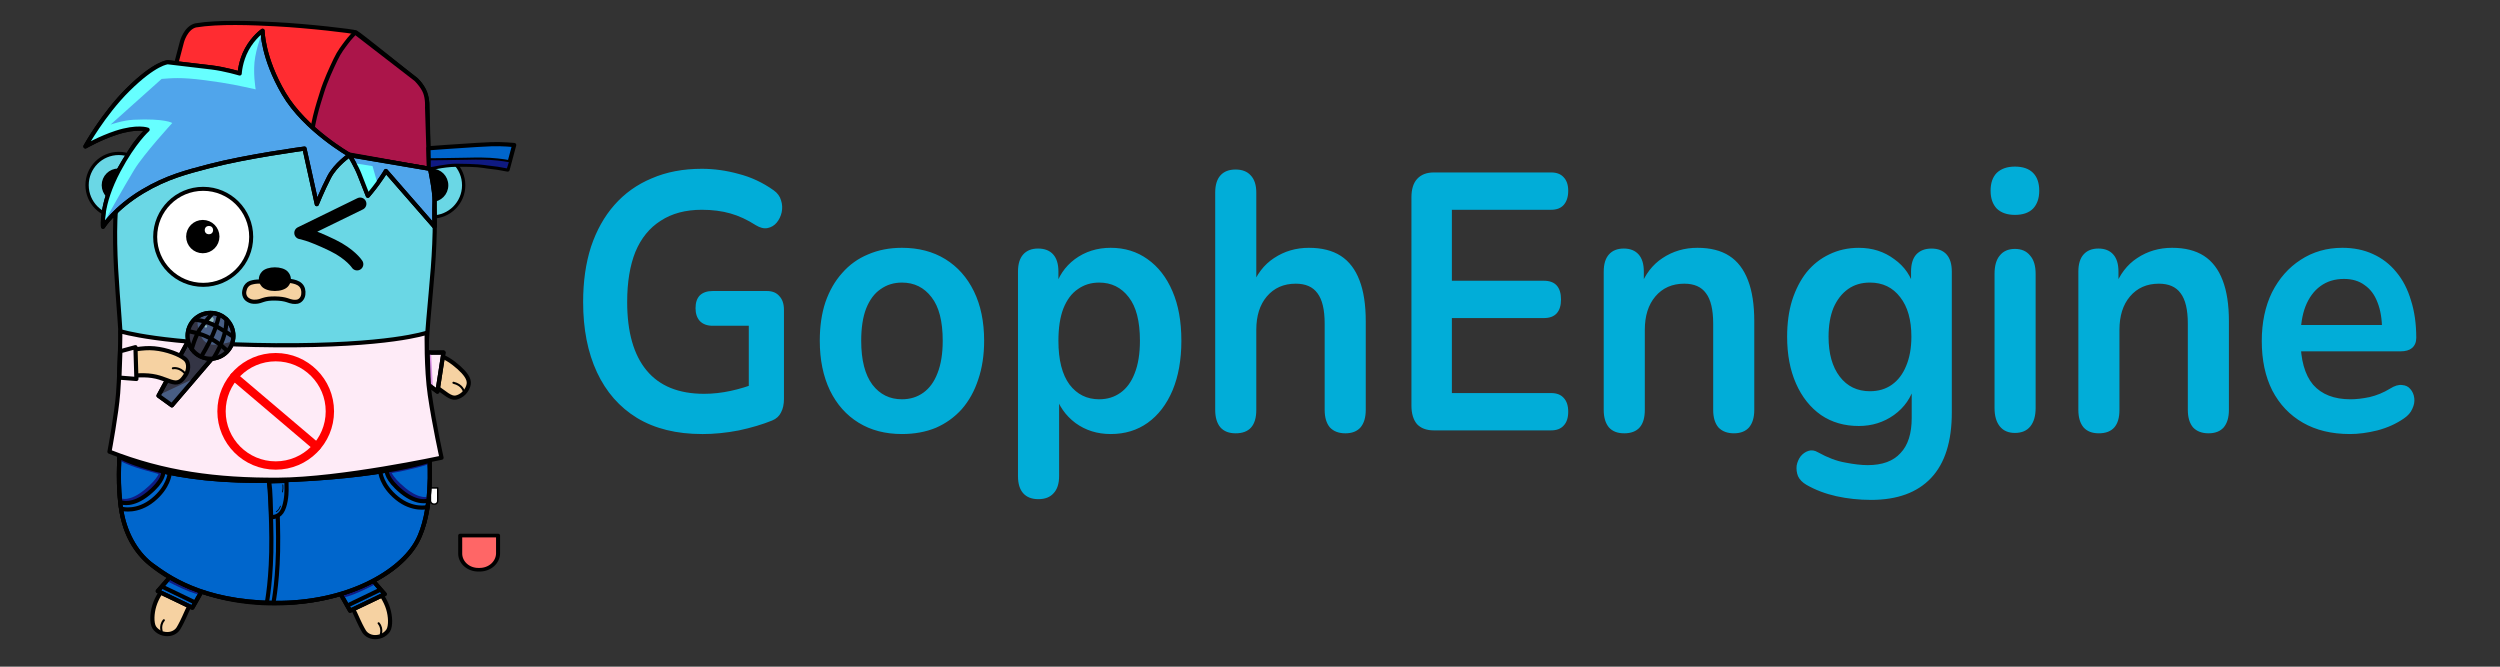 <?xml version="1.0" encoding="UTF-8" standalone="no"?>
<!-- Created with Inkscape (http://www.inkscape.org/) -->

<svg
   width="300mm"
   height="80mm"
   viewBox="0 0 1133.858 302.362"
   version="1.1"
   id="svg1"
   xml:space="preserve"
   xmlns="http://www.w3.org/2000/svg"
   xmlns:svg="http://www.w3.org/2000/svg"
   xmlns:rdf="http://www.w3.org/1999/02/22-rdf-syntax-ns#"
   xmlns:cc="http://creativecommons.org/ns#"
   xmlns:dc="http://purl.org/dc/elements/1.1/"><rect x="0" y="0" width="1133.858" height="302.362" fill="#333333" stroke="none"/><title
     id="title1">GophEngine logo</title><defs
     id="defs1" /><g
     id="layer1"
     transform="translate(-37.795,-264.567)"><g
       id="g1"
       transform="matrix(3.78,0,0,3.78,61.244,273.524)"><g
         id="layer4"
         style="display:inline"><g
           id="layer3"
           transform="matrix(0.794,0,0,0.777,8.303,-1.177)"><ellipse
             style="opacity:1;fill:#6ad7e5;fill-opacity:1;stroke:#000000;stroke-width:0.5;stroke-dasharray:none"
             id="path2"
             cx="47.016"
             cy="27.073"
             rx="4.784"
             ry="4.899" /><ellipse
             style="opacity:1;fill:#000000;fill-opacity:1;stroke:#000000;stroke-width:0.682;stroke-dasharray:none"
             id="path3"
             cx="46.959"
             cy="27.075"
             rx="2.176"
             ry="2.234" /></g><g
           id="layer3-4"
           transform="matrix(0.794,0,0,0.777,-29.288,-1.189)"><ellipse
             style="opacity:1;fill:#6ad7e5;fill-opacity:1;stroke:#000000;stroke-width:0.5;stroke-dasharray:none"
             id="path2-5"
             cx="47.016"
             cy="27.073"
             rx="4.784"
             ry="4.899" /><ellipse
             style="opacity:1;fill:#000000;fill-opacity:1;stroke:#000000;stroke-width:0.682;stroke-dasharray:none"
             id="path3-5"
             cx="46.959"
             cy="27.075"
             rx="2.176"
             ry="2.234" /></g></g><g
         id="layer7"
         style="display:inline"><g
           id="g23"><path
             style="opacity:1;fill:#f6d2a2;fill-opacity:1;stroke:#000000;stroke-width:0.5;stroke-linecap:round;stroke-linejoin:round;stroke-dasharray:none"
             d="m 37.537,66.968 c 0.704,-0.054 0.921,0.36 1.213,0.819 0.292,0.458 0.659,0.961 0.953,1.445 0.294,0.484 0.517,0.951 0.665,1.434 0.148,0.483 0.222,0.982 0.233,1.423 0.011,0.44 -0.053,0.926 -0.222,1.19 -0.169,0.263 -0.472,0.512 -0.806,0.65 -0.334,0.138 -0.713,0.178 -1.038,0.128 -0.325,-0.05 -0.613,-0.199 -0.809,-0.373 -0.196,-0.174 -0.303,-0.373 -0.434,-0.618 -0.131,-0.245 -0.285,-0.532 -0.499,-1.005 -0.214,-0.473 -0.488,-1.131 -0.864,-1.751 -0.376,-0.62 -0.854,-1.202 -1.117,-1.57 -0.263,-0.368 -0.311,-0.521 0.26,-0.858 0.571,-0.337 1.761,-0.859 2.465,-0.912 z"
             id="path22" /><path
             style="opacity:1;fill:#f6d2a2;fill-opacity:1;stroke:#000000;stroke-width:0.25;stroke-linecap:round;stroke-linejoin:round;stroke-dasharray:none"
             d="m 39.39,74.001 c 0,0 0.446,-0.86 -0.165,-1.587"
             id="path23" /><g
             id="layer27"><path
               style="fill:#0066cc;fill-opacity:1;stroke:#000000;stroke-width:0.5;stroke-linecap:round;stroke-linejoin:round;stroke-dasharray:none;stroke-opacity:1"
               d="m 38.154,66.849 1.801,2.07 -4.151,1.988 -1.532,-2.701 z"
               id="path57" /><path
               style="fill:#0066cc;fill-opacity:1;stroke:#000000;stroke-width:0.5;stroke-linecap:round;stroke-linejoin:round;stroke-dasharray:none;stroke-opacity:1"
               d="m 39.4,68.398 -3.911,1.883"
               id="path58" /><path
               style="fill:#0f1b82;fill-opacity:1;stroke:#000000;stroke-width:0;stroke-linecap:round;stroke-linejoin:round;stroke-dasharray:none;stroke-opacity:0"
               d="m 38.53,67.419 0.285,0.305 c 0,0 -0.359,0.221 -1.711,0.848 -1.353,0.627 -2.07,0.748 -2.07,0.748 l -0.207,-0.371 z"
               id="path59" /><path
               style="fill:#0066cc;fill-opacity:0;stroke:#000000;stroke-width:0.5;stroke-linecap:round;stroke-linejoin:round;stroke-dasharray:none;stroke-opacity:1"
               d="m 38.154,66.849 1.801,2.07 -4.151,1.988 -1.532,-2.701 z"
               id="path60" /></g></g><g
           id="g67"
           transform="matrix(-1,0,0,1,52.682,-0.364)"><path
             style="opacity:1;fill:#f6d2a2;fill-opacity:1;stroke:#000000;stroke-width:0.5;stroke-linecap:round;stroke-linejoin:round;stroke-dasharray:none"
             d="m 37.537,66.968 c 0.704,-0.054 0.921,0.36 1.213,0.819 0.292,0.458 0.659,0.961 0.953,1.445 0.294,0.484 0.517,0.951 0.665,1.434 0.148,0.483 0.222,0.982 0.233,1.423 0.011,0.44 -0.053,0.926 -0.222,1.19 -0.169,0.263 -0.472,0.512 -0.806,0.65 -0.334,0.138 -0.713,0.178 -1.038,0.128 -0.325,-0.05 -0.613,-0.199 -0.809,-0.373 -0.196,-0.174 -0.303,-0.373 -0.434,-0.618 -0.131,-0.245 -0.285,-0.532 -0.499,-1.005 -0.214,-0.473 -0.488,-1.131 -0.864,-1.751 -0.376,-0.62 -0.854,-1.202 -1.117,-1.57 -0.263,-0.368 -0.311,-0.521 0.26,-0.858 0.571,-0.337 1.761,-0.859 2.465,-0.912 z"
             id="path61" /><path
             style="opacity:1;fill:#f6d2a2;fill-opacity:1;stroke:#000000;stroke-width:0.25;stroke-linecap:round;stroke-linejoin:round;stroke-dasharray:none"
             d="m 39.39,74.001 c 0,0 0.446,-0.86 -0.165,-1.587"
             id="path62" /><g
             id="g66"><path
               style="fill:#0066cc;fill-opacity:1;stroke:#000000;stroke-width:0.5;stroke-linecap:round;stroke-linejoin:round;stroke-dasharray:none;stroke-opacity:1"
               d="m 38.154,66.849 1.801,2.07 -4.151,1.988 -1.532,-2.701 z"
               id="path63" /><path
               style="fill:#0066cc;fill-opacity:1;stroke:#000000;stroke-width:0.5;stroke-linecap:round;stroke-linejoin:round;stroke-dasharray:none;stroke-opacity:1"
               d="m 39.4,68.398 -3.911,1.883"
               id="path64" /><path
               style="fill:#0f1b82;fill-opacity:1;stroke:#000000;stroke-width:0;stroke-linecap:round;stroke-linejoin:round;stroke-dasharray:none;stroke-opacity:0"
               d="m 38.53,67.419 0.285,0.305 c 0,0 -0.359,0.221 -1.711,0.848 -1.353,0.627 -2.07,0.748 -2.07,0.748 l -0.207,-0.371 z"
               id="path65" /><path
               style="fill:#0066cc;fill-opacity:0;stroke:#000000;stroke-width:0.5;stroke-linecap:round;stroke-linejoin:round;stroke-dasharray:none;stroke-opacity:1"
               d="m 38.154,66.849 1.801,2.07 -4.151,1.988 -1.532,-2.701 z"
               id="path66" /></g></g></g><g
         id="layer9"
         transform="translate(-0.992,-0.992)"
         style="display:inline"><path
           style="opacity:1;fill:#f6d2a2;fill-opacity:1;stroke:#000000;stroke-width:0.5;stroke-linecap:round;stroke-linejoin:round;stroke-dasharray:none"
           d="m 44.12,40.927 c 0.318,-0.022 0.958,-0.067 1.514,-0.047 0.556,0.02 1.034,0.103 1.513,0.25 0.479,0.147 0.964,0.358 1.419,0.632 0.455,0.274 0.89,0.615 1.266,0.951 0.376,0.337 0.698,0.673 0.916,1.004 0.218,0.331 0.336,0.668 0.28,1.01 -0.056,0.341 -0.263,0.75 -0.562,1.053 -0.299,0.304 -0.681,0.497 -0.996,0.55 -0.314,0.053 -0.643,-0.087 -1.011,-0.327 -0.368,-0.241 -0.817,-0.601 -1.254,-0.898 -0.437,-0.297 -0.861,-0.531 -1.239,-0.686 -0.378,-0.155 -0.725,-0.234 -1.083,-0.289 -0.358,-0.055 -0.742,-0.087 -1.028,-0.189 -0.286,-0.102 -0.585,-0.353 -0.517,-0.81 0.067,-0.457 0.265,-1.319 0.364,-1.75 0.099,-0.431 0.099,-0.431 0.417,-0.453 z"
           id="path18" /><path
           style="opacity:1;fill:#f6d2a2;fill-opacity:1;stroke:#000000;stroke-width:0.25;stroke-linecap:round;stroke-linejoin:round;stroke-dasharray:none"
           d="m 50.436,45.566 c 0,0 -0.174,-0.769 -1.24,-1.017"
           id="path20" /><path
           style="fill:#feebf7;fill-opacity:1;stroke:#000000;stroke-width:0.5;stroke-linecap:round;stroke-linejoin:round;stroke-dasharray:none;stroke-opacity:1"
           d="m 46.104,40.936 1.894,-0.015 -0.725,4.686 -1.062,-0.769 z"
           id="path54" /><path
           style="fill:#db93e6;fill-opacity:1;stroke:#000000;stroke-width:0;stroke-linecap:round;stroke-linejoin:round;stroke-dasharray:none;stroke-opacity:0"
           d="m 46.728,44.948 -0.209,-3.883 -0.374,0.023 0.275,3.742 z"
           id="path56" /><path
           style="fill:#000000;fill-opacity:0;stroke:#000000;stroke-width:0.5;stroke-linecap:round;stroke-linejoin:round;stroke-dasharray:none;stroke-opacity:1"
           d="m 46.104,40.936 1.894,-0.015 -0.725,4.686 -1.045,-0.818 z"
           id="path55" /></g><g
         id="layer1-8"
         transform="translate(-76.676,-110.543)"
         style="display:inline"><path
           style="opacity:1;fill:#6ad7e5;fill-opacity:1;stroke:#000000;stroke-width:0.5;stroke-dasharray:none"
           d="m 122.405,140.407 c -0.298,3.957 -0.833,8.056 -0.838,12.401 -0.005,4.345 0.52,8.952 0.476,12.74 -0.044,3.787 -0.677,6.901 -2.717,9.25 -2.039,2.349 -5.656,4.149 -9.623,5.061 -3.967,0.912 -8.371,0.972 -12.469,0.039 -4.098,-0.933 -7.988,-2.898 -10.049,-5.393 -2.061,-2.495 -2.436,-5.696 -2.431,-9.477 0.005,-3.781 0.384,-8.25 0.346,-12.478 -0.039,-4.228 -0.495,-8.248 -0.704,-12.199 -0.209,-3.951 -0.173,-7.843 0.445,-10.661 0.618,-2.818 1.811,-4.555 3.671,-6.273 1.861,-1.717 4.35,-3.378 8.075,-4.243 3.724,-0.865 8.758,-0.929 12.814,-0.008 4.057,0.921 7.367,2.872 9.477,4.619 2.11,1.747 3.03,3.287 3.461,5.999 0.431,2.712 0.366,6.666 0.068,10.623 z"
           id="path1" /></g><g
         id="layer6"
         style="display:inline"><path
           style="opacity:1;fill:#ff6666;fill-opacity:1;stroke:#000000;stroke-width:0.48;stroke-linecap:round;stroke-linejoin:round;stroke-dasharray:none"
           id="rect14"
           width="4.52"
           height="4.52"
           x="24.452"
           y="32.462"
           d="m 24.452,32.462 h 4.52 v 2.331 a 2.188,2.188 135 0 1 -2.188,2.188 h -0.184 a 2.147,2.147 45 0 1 -2.147,-2.147 z"
           transform="matrix(1.005,0,0,0.907,-0.135,3.003)" /><path
           style="display:inline;opacity:1;fill:#ffffff;fill-opacity:1;stroke:#000000;stroke-width:0.251;stroke-linecap:round;stroke-linejoin:round;stroke-dasharray:none"
           id="rect15"
           width="1.25"
           height="2.75"
           x="26.726"
           y="32.903"
           d="m 26.726,32.903 h 1.25 v 2.201 a 0.549,0.549 135 0 1 -0.549,0.549 h -0.09 a 0.611,0.611 45 0 1 -0.611,-0.611 z"
           transform="matrix(0.7,0,0,0.708,8.026,9.581)" /><path
           style="display:inline;fill:#ffffff;fill-opacity:1;stroke:#000000;stroke-width:0.251;stroke-linecap:round;stroke-linejoin:round;stroke-dasharray:none"
           id="rect15-1"
           width="1.25"
           height="2.75"
           x="25.464"
           y="32.903"
           d="m 25.464,32.903 h 1.25 v 2.151 a 0.599,0.599 135 0 1 -0.599,0.599 h -0.043 a 0.608,0.608 45 0 1 -0.608,-0.608 z"
           transform="matrix(0.7,0,0,0.708,8.026,9.581)" /><path
           style="opacity:1;fill:#f6d2a2;fill-opacity:1;stroke:#000000;stroke-width:0.5;stroke-linecap:round;stroke-linejoin:round;stroke-dasharray:none"
           d="m 28.547,31.335 c 0.086,0.01 0.257,0.029 0.454,0.074 0.197,0.045 0.419,0.115 0.604,0.222 0.185,0.107 0.333,0.251 0.433,0.423 0.099,0.172 0.15,0.37 0.162,0.587 0.012,0.216 -0.016,0.45 -0.103,0.647 -0.088,0.197 -0.236,0.357 -0.392,0.448 -0.156,0.092 -0.32,0.115 -0.497,0.117 -0.177,0.002 -0.368,-0.017 -0.598,-0.088 -0.231,-0.07 -0.497,-0.19 -0.978,-0.259 -0.481,-0.069 -1.162,-0.084 -1.641,-0.024 -0.479,0.06 -0.747,0.194 -1.025,0.272 -0.278,0.077 -0.543,0.093 -0.743,0.081 -0.2,-0.012 -0.325,-0.051 -0.45,-0.105 -0.125,-0.055 -0.249,-0.125 -0.351,-0.21 -0.101,-0.086 -0.179,-0.187 -0.238,-0.314 -0.058,-0.127 -0.097,-0.279 -0.099,-0.423 -0.002,-0.144 0.033,-0.281 0.066,-0.401 0.033,-0.121 0.064,-0.226 0.14,-0.349 0.076,-0.123 0.197,-0.263 0.341,-0.357 0.144,-0.094 0.312,-0.14 0.474,-0.177 0.162,-0.037 0.318,-0.064 0.53,-0.08 0.212,-0.016 0.475,-0.019 1.137,-0.033 0.661,-0.014 1.629,-0.036 2.159,-0.048 0.53,-0.012 0.53,-0.012 0.53,-0.012 10e-7,1e-6 6e-6,1e-6 0.086,0.01 z"
           id="path13" /><path
           style="opacity:1;fill:#000000;fill-opacity:1;stroke:#000000;stroke-width:0;stroke-linecap:round;stroke-linejoin:round;stroke-dasharray:none"
           id="path11"
           d="m 28.681,31.163 c -0.014,0.28 -0.136,0.539 -0.335,0.755 -0.616,0.667 -2.443,0.667 -3.059,1.55e-4 -0.212,-0.23 -0.337,-0.509 -0.337,-0.811 0,-0.322 0.142,-0.618 0.38,-0.856 0.621,-0.619 2.351,-0.619 2.972,-1.49e-4 0.225,0.224 0.363,0.5 0.379,0.8 0.002,0.031 0.002,0.082 1.1e-5,0.113 z"
           transform="matrix(1.031,0,0,1.079,-0.872,-2.435)" /></g><g
         id="layer5"
         style="display:inline;fill:#ffffff;fill-opacity:1"><circle
           style="opacity:1;fill:#ffffff;fill-opacity:1;stroke:#000000;stroke-width:0.48;stroke-dasharray:none"
           id="path4"
           cx="18.176"
           cy="26.048"
           r="5.76" /><ellipse
           style="opacity:1;fill:#000000;fill-opacity:1;stroke:#000000;stroke-width:0.735;stroke-dasharray:none"
           id="path5"
           cx="18.129"
           cy="26.017"
           rx="1.632"
           ry="1.632" /><circle
           style="opacity:1;fill:#ffffff;fill-opacity:1;stroke:#000000;stroke-width:0;stroke-dasharray:none"
           id="path6"
           cx="18.863"
           cy="25.239"
           r="0.5" /><path
           style="opacity:1;fill:#000000;fill-opacity:0;stroke:#000000;stroke-width:1.5;stroke-linecap:round;stroke-linejoin:round;stroke-dasharray:none"
           d="m 37.01,22.082 -7.154,3.496 c 0,0 1.059,0.136 3.818,1.472 2.185,1.058 2.967,2.277 2.967,2.277"
           id="path10" /></g><g
         id="layer17"
         style="display:inline"><path
           style="opacity:1;fill:#0066cc;fill-opacity:1;stroke:#000000;stroke-width:0.5;stroke-linecap:round;stroke-linejoin:round;stroke-dasharray:none"
           d="m 8.138,52.432 c 0,0 5.613,3.274 18.802,2.853 13.19,-0.421 18.381,-2.385 18.381,-2.385 0,0 0.468,6.127 -1.497,9.729 -1.964,3.601 -8.279,7.437 -17.119,7.343 C 17.867,69.878 13.751,66.65 12.114,65.481 10.477,64.312 8.887,62.02 8.372,58.98 7.858,55.94 8.138,52.432 8.138,52.432 Z"
           id="path24" /><g
           id="layer19"><path
             style="opacity:1;fill:#000000;fill-opacity:0;stroke:#000000;stroke-width:0.5;stroke-linecap:butt;stroke-linejoin:round;stroke-dasharray:none;stroke-opacity:1;paint-order:normal"
             d="m 26.052,55.378 c 0,0 0.257,1.918 0.304,6.782 0.047,4.864 -0.561,7.881 -0.561,7.881"
             id="path31" /><path
             style="fill:#000000;fill-opacity:0;stroke:#000000;stroke-width:0.5;stroke-linecap:butt;stroke-linejoin:round;stroke-dasharray:none;stroke-opacity:1;paint-order:normal"
             d="m 26.864,55.269 c 0,0 0.257,1.918 0.304,6.782 0.047,4.864 -0.561,7.881 -0.561,7.881"
             id="path31-5" /><path
             style="opacity:1;fill:#0066cc;fill-opacity:1;stroke:#000000;stroke-width:0.5;stroke-linecap:butt;stroke-linejoin:round;stroke-dasharray:none;stroke-opacity:1;paint-order:normal"
             d="m 26.052,55.413 c 0,0 0.14,0.14 0.21,2.116 0.07,1.976 0.058,2.14 0.058,2.14 0,0 0.783,0.094 1.263,-0.596 0.479,-0.69 0.596,-2.011 0.596,-2.654 0,-0.643 -0.012,-1.087 -0.012,-1.087 z"
             id="path32" /><path
             style="opacity:1;fill:#000000;fill-opacity:0;stroke:#000000;stroke-width:0.1;stroke-linecap:round;stroke-linejoin:round;stroke-dasharray:none;stroke-opacity:1;paint-order:normal"
             d="m 27.723,55.802 c 0,0 0.042,0.133 0.023,0.441 -0.019,0.308 -0.065,0.419 -0.065,0.419"
             id="path33" /><path
             style="opacity:1;fill:#000000;fill-opacity:0;stroke:#000000;stroke-width:0.1;stroke-linecap:round;stroke-linejoin:round;stroke-dasharray:none;stroke-opacity:1;paint-order:normal"
             d="m 27.442,58.357 c 0,0 -0.071,0.215 -0.188,0.384 -0.117,0.169 -0.308,0.286 -0.308,0.286"
             id="path34" /></g><g
           id="layer18"><path
             style="opacity:1;fill:#0f1b82;fill-opacity:0;stroke:#0f1b82;stroke-width:0.5;stroke-linecap:butt;stroke-linejoin:round;stroke-dasharray:none;stroke-opacity:1;paint-order:normal"
             d="m 40.076,54.24 c 0,0 0.661,-0.05 2.53,-0.463 1.869,-0.413 2.621,-0.719 2.621,-0.719"
             id="path26" /><path
             style="fill:#0f1b82;fill-opacity:0;stroke:#0f1b82;stroke-width:0.5;stroke-linecap:butt;stroke-linejoin:round;stroke-dasharray:none;stroke-opacity:1"
             d="m 40.417,54.035 c 0,0 -0.008,0.81 1.877,2.348 1.885,1.538 2.943,1.075 2.943,1.075"
             id="path25-1-1" /><path
             style="opacity:1;fill:#0066cc;fill-opacity:0;stroke:#000000;stroke-width:0.5;stroke-linecap:round;stroke-linejoin:round;stroke-dasharray:none"
             d="m 39.423,54.24 c 0,0 0.116,1.621 2.001,3.158 1.885,1.538 3.671,1.075 3.671,1.075"
             id="path25" /><path
             style="display:inline;fill:#0066cc;fill-opacity:0;stroke:#000000;stroke-width:0.5;stroke-linecap:round;stroke-linejoin:round;stroke-dasharray:none"
             d="m 40.202,54.142 c 0,0 -0.083,0.959 1.802,2.497 1.885,1.538 3.158,1.058 3.158,1.058"
             id="path25-1" /></g><g
           id="g30"
           transform="matrix(-1,0,0,1,53.576,0.222)"><path
             style="opacity:1;fill:#0f1b82;fill-opacity:0;stroke:#0f1b82;stroke-width:0.5;stroke-linecap:butt;stroke-linejoin:round;stroke-dasharray:none;stroke-opacity:1;paint-order:normal"
             d="m 40.246,54.146 c 0,0 0.576,-0.121 2.413,-0.656 1.921,-0.56 2.814,-1.134 2.814,-1.134"
             id="path27" /><path
             style="fill:#0f1b82;fill-opacity:0;stroke:#0f1b82;stroke-width:0.5;stroke-linecap:butt;stroke-linejoin:round;stroke-dasharray:none;stroke-opacity:1"
             d="m 40.417,54.035 c 0,0 -0.008,0.81 1.877,2.348 1.885,1.538 2.943,1.075 2.943,1.075"
             id="path28" /><path
             style="opacity:1;fill:#0066cc;fill-opacity:0;stroke:#000000;stroke-width:0.5;stroke-linecap:round;stroke-linejoin:round;stroke-dasharray:none"
             d="m 39.423,54.24 c 0,0 0.116,1.621 2.001,3.158 1.885,1.538 3.671,1.075 3.671,1.075"
             id="path29" /><path
             style="display:inline;fill:#0066cc;fill-opacity:0;stroke:#000000;stroke-width:0.5;stroke-linecap:round;stroke-linejoin:round;stroke-dasharray:none"
             d="m 40.202,54.142 c 0,0 -0.083,0.959 1.802,2.497 1.885,1.538 3.158,1.058 3.158,1.058"
             id="path30" /></g><path
           style="display:inline;fill:#0066cc;fill-opacity:0;stroke:#000000;stroke-width:0.5;stroke-linecap:round;stroke-linejoin:round;stroke-dasharray:none"
           d="m 8.138,52.432 c 0,0 5.613,3.274 18.802,2.853 13.19,-0.421 18.381,-2.385 18.381,-2.385 0,0 0.468,6.127 -1.497,9.729 -1.964,3.601 -8.279,7.437 -17.119,7.343 -8.84,-0.094 -12.956,-3.321 -14.593,-4.49 -1.637,-1.169 -3.227,-3.461 -3.742,-6.501 -0.514,-3.04 -0.234,-6.548 -0.234,-6.548 z"
           id="path24-7" /></g><g
         id="layer20"
         style="display:inline;fill:#000000;fill-opacity:0;stroke:#000000;stroke-opacity:1"><path
           style="display:inline;opacity:1;fill:#feebf7;fill-opacity:1;stroke:#000000;stroke-width:0.5;stroke-linecap:round;stroke-linejoin:round;stroke-dasharray:none;stroke-opacity:1;paint-order:normal"
           d="m 8.232,37.371 c 0,0 4.958,1.59 18.615,1.684 13.657,0.094 18.148,-1.497 18.148,-1.497 0,0 -0.084,4.326 0.371,7.444 0.53,3.631 1.406,7.547 1.406,7.547 0,0 -12.023,2.602 -19.598,2.643 -7.431,0.04 -13.68,-0.789 -20.244,-3.367 0,0 0.87,-4.667 1.039,-7.027 0.247,-3.44 0.262,-7.427 0.262,-7.427 z"
           id="path35" /><g
           id="layer21"><ellipse
             style="opacity:1;fill:#000000;fill-opacity:0;stroke:#ff0000;stroke-width:1;stroke-linecap:round;stroke-linejoin:round;stroke-dasharray:none;stroke-opacity:1;paint-order:normal"
             id="path36"
             cx="26.876"
             cy="46.985"
             rx="6.5"
             ry="6.5" /><path
             style="opacity:1;fill:#000000;fill-opacity:0;stroke:#ff0000;stroke-width:1;stroke-linecap:round;stroke-linejoin:round;stroke-dasharray:none;stroke-opacity:1;paint-order:normal"
             d="m 21.889,42.82 9.892,8.396"
             id="path37" /></g></g><g
         id="layer22"
         style="display:inline"><path
           style="opacity:1;fill:#ff2c31;fill-opacity:1;stroke:#000000;stroke-width:0.5;stroke-linecap:round;stroke-linejoin:round;stroke-dasharray:none;stroke-opacity:1;paint-order:normal"
           d="m 45.275,17.879 c 0,0 -5.706,-0.947 -7.156,-1.228 -1.45,-0.281 -6.876,-1.169 -6.876,-1.169 0,0 -8.933,-0.514 -11.927,-0.281 -2.993,0.234 -7.343,1.31 -7.343,1.31 L 15.634,2.619 c 0,0 0.434,-1.633 1.625,-1.941 2.773,-0.459 6.807,-0.285 9.612,-0.14 3.92,0.203 9.325,0.838 9.635,0.982 0.415,0.193 7.203,5.683 7.203,5.683 0,0 0.477,0.321 0.923,1.231 0.446,0.91 0.446,1.687 0.446,1.687 z"
           id="path38" /><path
           style="opacity:1;fill:#ab154a;fill-opacity:1;stroke:#000000;stroke-width:0.5;stroke-linecap:round;stroke-linejoin:round;stroke-dasharray:none;stroke-opacity:1;paint-order:normal"
           d="m 45.275,17.879 -0.234,-7.355 c 0,0 0.07,-1.006 -0.234,-1.801 C 44.504,7.928 43.709,7.156 43.709,7.156 L 36.412,1.523 c 0,0 -0.678,0.699 -1.052,1.213 -0.374,0.514 -0.842,1.071 -1.31,2.058 -0.467,0.987 -1.202,2.551 -1.614,3.905 -0.411,1.355 -1.403,4.155 -1.31,6.782 0,0 3.204,0.421 6.104,0.959 2.9,0.538 8.045,1.438 8.045,1.438 z"
           id="path39" /><g
           id="layer23"
           style="display:inline"><path
             style="opacity:1;fill:#0066cc;fill-opacity:1;stroke:#000000;stroke-width:0.5;stroke-linecap:round;stroke-linejoin:round;stroke-dasharray:none;stroke-opacity:1;paint-order:normal"
             d="m 45.261,17.868 c 0,0 1.605,-0.447 3.224,-0.472 2.615,-0.04 3.109,0.116 3.836,0.215 0.728,0.099 1.191,0.149 1.191,0.149 l 1.191,0.215 0.789,-2.946 c 0,0 -1.467,-0.146 -2.741,-0.097 -1.273,0.05 -2.629,0.147 -2.629,0.147 l -2.778,0.184 -2.139,0.158 z"
             id="path40" /><path
             style="fill:#0f1a82;fill-opacity:1;stroke:#000000;stroke-width:0.25;stroke-linecap:round;stroke-linejoin:round;stroke-dasharray:none;stroke-opacity:1;paint-order:normal"
             d="m 45.357,17.843 c 0,0 2.14,-0.458 3.128,-0.447 2.615,0.028 3.109,0.116 3.836,0.215 0.728,0.099 1.191,0.149 1.191,0.149 l 1.191,0.215 0.31,-0.987 c 0,0 -1.14,-0.228 -2.413,-0.296 -1.272,-0.067 -2.688,-0.017 -2.688,-0.017 l -2.626,0.044 -1.927,0.023 z"
             id="path40-8" /></g></g><g
         id="layer24"
         style="display:inline;stroke-width:0.5;stroke-dasharray:none"><path
           style="opacity:1;fill:#50a5eb;fill-opacity:1;stroke:#000000;stroke-width:0.5;stroke-linecap:round;stroke-linejoin:round;stroke-dasharray:none;stroke-opacity:1;paint-order:normal"
           d="m 45.93,24.836 -5.847,-6.688 c 0,0 -0.165,0.332 -0.982,1.473 -0.519,0.726 -1.169,1.497 -1.169,1.497 0,0 -0.806,-1.998 -1.02,-2.557 -0.337,-0.88 -1.173,-2.301 -1.173,-2.301 l 9.653,1.63 c 0,0 0.585,2.736 0.538,3.905 -0.047,1.169 0,3.04 0,3.04 z"
           id="path41" /><path
           style="display:inline;opacity:1;fill:#66ffff;fill-opacity:1;stroke:#000000;stroke-width:0;stroke-linecap:round;stroke-linejoin:round;stroke-dasharray:none;stroke-opacity:1;paint-order:normal"
           d="m 36.46,17.238 2.034,0.322 0.612,2.141 c 0,0 -0.356,0.612 -0.546,0.868 -0.19,0.256 -0.695,0.604 -0.695,0.604 0,0 -0.48,-1.612 -0.769,-2.332 -0.172,-0.427 -0.637,-1.604 -0.637,-1.604 z"
           id="path43" /><path
           style="opacity:1;fill:#000000;fill-opacity:0;stroke:#000000;stroke-width:0.5;stroke-linecap:round;stroke-linejoin:round;stroke-dasharray:none;stroke-opacity:1;paint-order:normal"
           d="m 45.93,24.836 -5.823,-6.688 c 0,0 -0.165,0.332 -0.982,1.473 -0.519,0.726 -1.193,1.497 -1.193,1.497 0,0 -0.799,-2.031 -1.013,-2.59 -0.337,-0.88 -1.179,-2.291 -1.179,-2.291 l 9.653,1.653 c 0,0 0.585,2.736 0.538,3.905 -0.047,1.169 0,3.04 0,3.04 z"
           id="path42" /><path
           style="fill:#50a5eb;fill-opacity:1;stroke:#000000;stroke-width:0.5;stroke-linecap:round;stroke-linejoin:round;stroke-dasharray:none"
           d="m 35.757,16.23 c 0,0 -1.684,1.123 -2.479,2.666 -0.795,1.543 -1.473,3.227 -1.473,3.227 L 30.332,15.458 c 0,0 -6.976,0.939 -11.427,2.108 -2.667,0.7 -5.092,1.298 -7.988,3.033 -3.372,2.02 -4.76,4.237 -4.76,4.237 0,0 -0.233,-3.003 1.9,-6.812 1.162,-2.075 3.449,-4.834 3.449,-4.834 0,0 -1.226,-0.467 -3.789,0.374 -1.919,0.63 -3.672,1.637 -3.672,1.637 0,0 2.144,-3.876 5.099,-6.807 C 12.425,5.142 13.938,5.098 13.938,5.098 c 0,0 3.624,0.425 5.244,0.623 1.621,0.198 3.373,0.728 3.373,0.728 0,0 0.066,-1.455 0.86,-2.91 0.794,-1.455 1.885,-2.216 1.885,-2.216 0,0 0.008,3.223 2.554,7.556 2.547,4.333 7.902,7.351 7.902,7.351 z"
           id="path7" /><path
           style="display:inline;fill:#66ffff;fill-opacity:1;stroke:#000000;stroke-width:0;stroke-linecap:round;stroke-linejoin:round;stroke-dasharray:none;stroke-opacity:0"
           d="m 6.412,24.08 c 0,0 -0.116,-2.745 1.572,-5.829 1.504,-2.748 3.522,-5.084 3.522,-5.084 0,0 -1.777,-0.421 -3.859,0.351 -2.081,0.772 -3.438,1.567 -3.438,1.567 0,0 2.432,-4.42 4.514,-6.338 C 10.804,6.829 11.716,6.034 12.722,5.472 13.728,4.911 14.312,5.122 14.312,5.122 c 0,0 3.297,0.374 4.49,0.561 1.193,0.187 3.648,0.702 3.648,0.702 0,0 0.327,-1.731 0.935,-2.806 0.608,-1.076 1.95,-2.232 1.95,-2.232 0,0 -0.581,1.316 -0.912,3.086 -0.331,1.769 0.05,3.919 0.05,3.919 C 22.523,7.929 21.434,7.655 18.396,7.256 15.358,6.857 14.323,7.027 13.19,7.098 L 7.063,12.582 c 0,0 1.44,-0.521 2.783,-0.585 3.763,-0.177 4.622,0.39 4.622,0.39 0,0 -3.402,3.707 -4.563,5.607 -1.2,1.962 -3.492,6.086 -3.492,6.086 z"
           id="path9" /><path
           style="fill:#000000;fill-opacity:0;stroke:#000000;stroke-width:0.5;stroke-linecap:round;stroke-linejoin:round;stroke-dasharray:none"
           d="m 35.757,16.23 c 0,0 -1.684,1.123 -2.479,2.666 -0.795,1.543 -1.473,3.227 -1.473,3.227 L 30.332,15.458 c 0,0 -6.976,0.939 -11.427,2.108 -2.667,0.7 -5.092,1.298 -7.988,3.033 -3.372,2.02 -4.76,4.237 -4.76,4.237 0,0 -0.369,-2.536 1.889,-6.776 1.826,-3.429 3.46,-4.87 3.46,-4.87 0,0 -1.226,-0.467 -3.789,0.374 -1.919,0.63 -3.672,1.637 -3.672,1.637 0,0 2.144,-3.876 5.099,-6.807 C 12.425,5.142 13.938,5.098 13.938,5.098 c 0,0 3.624,0.425 5.244,0.623 1.621,0.198 3.373,0.728 3.373,0.728 0,0 0.066,-1.455 0.86,-2.91 0.794,-1.455 1.885,-2.216 1.885,-2.216 0,0 0.002,3.211 2.549,7.544 2.547,4.333 7.908,7.363 7.908,7.363 z"
           id="path8" /></g><g
         id="layer25"
         style="display:inline"><path
           style="display:inline;fill:#343545;fill-opacity:1;stroke:#000000;stroke-width:0.5;stroke-linecap:round;stroke-linejoin:round;stroke-dasharray:none;stroke-opacity:1"
           d="m 19.232,40.647 -4.812,5.622 -1.604,-1.158 3.572,-6.582 c 0,0 0.314,1.058 0.959,1.488 0.645,0.43 1.885,0.628 1.885,0.628 z"
           id="path48" /><path
           style="display:inline;fill:#485e84;fill-opacity:1;stroke:#000000;stroke-width:0;stroke-linecap:round;stroke-linejoin:round;stroke-dasharray:none;stroke-opacity:0"
           d="m 17.049,43.061 -4.2,1.968 1.538,1.158 z"
           id="path50" /><path
           style="display:inline;fill:#000000;fill-opacity:0;stroke:#000000;stroke-width:0.5;stroke-linecap:round;stroke-linejoin:round;stroke-dasharray:none;stroke-opacity:1"
           d="m 19.232,40.647 -4.812,5.622 -1.604,-1.158 3.572,-6.582 c 0,0 0.314,1.058 0.959,1.488 0.645,0.43 1.885,0.628 1.885,0.628 z"
           id="path49" /><g
           id="layer26"
           style="display:inline"><circle
             style="display:inline;fill:#485e84;fill-opacity:1;stroke:#000000;stroke-width:0.5;stroke-linecap:round;stroke-linejoin:round;stroke-dasharray:none;stroke-opacity:1"
             id="path12"
             cx="19.053"
             cy="37.922"
             r="2.75" /><ellipse
             style="display:inline;fill:#8fbbbe;fill-opacity:1;stroke:#000000;stroke-width:0;stroke-linecap:round;stroke-linejoin:round;stroke-dasharray:none;stroke-opacity:0"
             id="path47"
             cx="19.086"
             cy="35.987"
             rx="0.357"
             ry="0.361" /><ellipse
             style="display:inline;fill:#8fbbbe;fill-opacity:1;stroke:#000000;stroke-width:0;stroke-linecap:round;stroke-linejoin:round;stroke-dasharray:none;stroke-opacity:0"
             id="path46"
             cx="18.494"
             cy="36.792"
             rx="0.153"
             ry="0.147" /><path
             style="display:inline;fill:#343545;fill-opacity:1;stroke:#000000;stroke-width:0;stroke-linecap:round;stroke-linejoin:round;stroke-dasharray:none;stroke-opacity:0"
             d="m 17.551,35.746 c -0.132,0.65 -0.017,1.131 0.12,1.572 0.137,0.441 0.387,1.185 0.971,1.479 0.584,0.293 1.103,0.2 1.617,0.124 0.514,-0.076 0.909,-0.184 1.42,-0.333 -0.244,0.618 -0.555,1.246 -1.079,1.674 -0.422,0.306 -0.971,0.365 -1.478,0.353 -0.522,-0.032 -1.055,-0.138 -1.516,-0.393 -0.514,-0.334 -0.877,-0.86 -1.129,-1.409 -0.19,-0.558 -0.22,-1.191 -0.014,-1.749 0.242,-0.522 0.673,-0.931 1.088,-1.317 z"
             id="path14" /><path
             style="display:inline;fill:#000000;fill-opacity:0;stroke:#000000;stroke-width:0.5;stroke-linecap:round;stroke-linejoin:round;stroke-dasharray:none;stroke-opacity:1"
             d="m 20.96,35.934 c 0,0 0.074,0.984 -0.405,2.348 -0.48,1.364 -1.149,2.34 -1.149,2.34"
             id="path19" /><path
             style="display:inline;fill:#000000;fill-opacity:0;stroke:#000000;stroke-width:0.5;stroke-linecap:round;stroke-linejoin:round;stroke-dasharray:none;stroke-opacity:1"
             d="m 20.084,35.421 c 0,0 -0.201,1.08 -0.752,2.356 -0.571,1.321 -1.356,2.588 -1.356,2.588"
             id="path44" /><path
             style="display:inline;fill:#000000;fill-opacity:0;stroke:#000000;stroke-width:0.5;stroke-linecap:round;stroke-linejoin:round;stroke-dasharray:none;stroke-opacity:1"
             d="m 19.273,35.247 c 0,0 -0.885,0.967 -1.48,1.869 -0.595,0.901 -0.976,2.356 -0.976,2.356"
             id="path45" /><path
             style="display:inline;fill:#000000;fill-opacity:0;stroke:#000000;stroke-width:0.5;stroke-linecap:round;stroke-linejoin:round;stroke-dasharray:none;stroke-opacity:1"
             d="m 17.181,35.983 c 0,0 1.331,0.107 2.464,0.744 1.133,0.637 2.108,1.282 2.108,1.282"
             id="path15" /><path
             style="display:inline;fill:#000000;fill-opacity:0;stroke:#000000;stroke-width:0.5;stroke-linecap:round;stroke-linejoin:round;stroke-dasharray:none;stroke-opacity:1"
             d="m 16.47,37.389 c 0,0 1.324,0.174 2.571,0.843 1.247,0.67 2.017,1.497 2.017,1.497"
             id="path16" /><circle
             style="display:inline;fill:#000000;fill-opacity:0;stroke:#000000;stroke-width:0.5;stroke-linecap:round;stroke-linejoin:round;stroke-dasharray:none;stroke-opacity:1"
             id="circle14"
             cx="19.053"
             cy="37.922"
             r="2.75" /></g></g><g
         id="layer9-2"
         transform="matrix(-1,0,0,1,54.138,-2.082)"><path
           style="fill:#f6d2a2;fill-opacity:1;stroke:#000000;stroke-width:0.5;stroke-linecap:round;stroke-linejoin:round;stroke-dasharray:none;stroke-opacity:1"
           d="m 45.938,41.859 c -1.307,-0.06 -2.616,-0.492 -4.122,-0.347 -1.506,0.145 -3.035,0.738 -3.661,1.266 -0.626,0.528 -0.365,1.535 -0.108,1.885 0.257,0.35 0.577,0.997 1.292,0.94 0.714,-0.057 1.426,-0.581 2.727,-0.78 1.301,-0.198 2.643,-2.16e-4 3.98,0.171 -0.027,-1.34 -0.089,-2.208 -0.106,-3.135 z"
           id="path51" /><path
           style="opacity:1;fill:#f6d2a2;fill-opacity:1;stroke:#000000;stroke-width:0.25;stroke-linecap:round;stroke-linejoin:round;stroke-dasharray:none"
           d="m 39.6,43.901 c 0,0 -0.761,-0.204 -1.478,0.624"
           id="path52" /><path
           style="fill:#feebf7;fill-opacity:1;stroke:#000000;stroke-width:0.5;stroke-linecap:round;stroke-linejoin:round;stroke-dasharray:none;stroke-opacity:1"
           d="m 45.899,41.854 -1.809,-0.488 -0.114,3.816 2.039,-0.162 z"
           id="path53" /></g></g><path
       d="m 256.751,98.195 q -4.992,0 -8.448,-1.877 -3.413,-1.877 -5.205,-5.333 -1.792,-3.456 -1.792,-8.192 0,-3.584 1.024,-6.443 1.067,-2.859 3.029,-4.864 2.005,-2.048 4.864,-3.115 2.859,-1.109 6.485,-1.109 2.389,0 4.779,0.597 2.432,0.555 4.565,1.92 0.725,0.469 0.939,1.152 0.256,0.683 0.085,1.408 -0.171,0.683 -0.64,1.195 -0.469,0.512 -1.195,0.64 -0.683,0.128 -1.536,-0.341 -1.621,-0.939 -3.285,-1.365 -1.664,-0.427 -3.712,-0.427 -3.157,0 -5.333,1.28 -2.176,1.237 -3.285,3.627 -1.067,2.389 -1.067,5.845 0,5.248 2.517,7.979 2.517,2.731 7.467,2.731 1.707,0 3.456,-0.341 1.749,-0.341 3.413,-0.939 l -1.067,2.432 v -9.088 h -4.693 q -1.067,0 -1.664,-0.555 -0.555,-0.555 -0.555,-1.493 0,-0.981 0.555,-1.493 0.597,-0.512 1.664,-0.512 h 7.04 q 1.067,0 1.621,0.597 0.597,0.555 0.597,1.621 v 10.368 q 0,0.939 -0.384,1.579 -0.341,0.64 -1.152,0.939 -1.877,0.683 -4.309,1.152 -2.432,0.427 -4.779,0.427 z m 25.941,0 q -3.243,0 -5.632,-1.323 -2.389,-1.323 -3.712,-3.755 -1.323,-2.475 -1.323,-5.803 0,-2.517 0.725,-4.48 0.768,-2.005 2.176,-3.413 1.408,-1.451 3.371,-2.176 1.963,-0.768 4.395,-0.768 3.243,0 5.632,1.323 2.389,1.323 3.712,3.755 1.323,2.432 1.323,5.76 0,2.517 -0.768,4.523 -0.725,2.005 -2.133,3.456 -1.408,1.408 -3.371,2.176 -1.963,0.725 -4.395,0.725 z m 0,-4.053 q 1.579,0 2.773,-0.768 1.195,-0.768 1.835,-2.261 0.683,-1.536 0.683,-3.797 0,-3.413 -1.451,-5.077 -1.451,-1.707 -3.84,-1.707 -1.579,0 -2.773,0.768 -1.195,0.725 -1.877,2.261 -0.64,1.493 -0.64,3.755 0,3.371 1.451,5.12 1.451,1.707 3.84,1.707 z m 17.707,11.648 q -1.28,0 -1.963,-0.683 -0.683,-0.683 -0.683,-2.005 V 79.251 q 0,-1.323 0.683,-2.005 0.683,-0.683 1.92,-0.683 1.28,0 1.963,0.683 0.683,0.683 0.683,2.005 v 3.328 l -0.469,-1.28 q 0.64,-2.176 2.603,-3.499 2.005,-1.323 4.651,-1.323 2.731,0 4.779,1.323 2.091,1.323 3.243,3.755 1.152,2.389 1.152,5.76 0,3.328 -1.152,5.803 -1.152,2.432 -3.2,3.755 -2.048,1.323 -4.821,1.323 -2.603,0 -4.565,-1.28 -1.963,-1.323 -2.645,-3.413 h 0.512 v 9.6 q 0,1.323 -0.725,2.005 -0.683,0.683 -1.963,0.683 z m 7.893,-11.648 q 1.579,0 2.773,-0.768 1.195,-0.768 1.835,-2.261 0.683,-1.536 0.683,-3.797 0,-3.413 -1.451,-5.077 -1.451,-1.707 -3.84,-1.707 -1.579,0 -2.773,0.768 -1.195,0.725 -1.877,2.261 -0.64,1.493 -0.64,3.755 0,3.371 1.451,5.12 1.451,1.707 3.84,1.707 z m 17.707,3.968 q -1.28,0 -1.963,-0.683 -0.683,-0.725 -0.683,-2.048 V 70.035 q 0,-1.323 0.683,-2.005 0.683,-0.683 1.963,-0.683 1.28,0 1.963,0.683 0.725,0.683 0.725,2.005 v 11.051 h -0.597 q 0.939,-2.261 2.901,-3.413 2.005,-1.195 4.523,-1.195 2.517,0 4.139,0.939 1.621,0.939 2.432,2.859 0.811,1.877 0.811,4.779 v 10.325 q 0,1.323 -0.683,2.048 -0.683,0.683 -1.963,0.683 -1.28,0 -2.005,-0.683 -0.683,-0.725 -0.683,-2.048 V 85.31 q 0,-2.432 -0.939,-3.541 -0.896,-1.109 -2.816,-1.109 -2.347,0 -3.755,1.493 -1.365,1.451 -1.365,3.883 v 9.344 q 0,2.731 -2.688,2.731 z m 25.728,-0.341 q -1.408,0 -2.176,-0.725 -0.725,-0.768 -0.725,-2.176 V 70.59 q 0,-1.408 0.725,-2.133 0.768,-0.768 2.176,-0.768 h 15.232 q 1.067,0 1.621,0.555 0.597,0.555 0.597,1.579 0,1.067 -0.597,1.664 -0.555,0.555 -1.621,0.555 h -12.885 v 8.277 h 11.947 q 1.109,0 1.664,0.555 0.555,0.555 0.555,1.621 0,1.067 -0.555,1.621 -0.555,0.555 -1.664,0.555 h -11.947 v 8.747 h 12.885 q 1.067,0 1.621,0.555 0.597,0.555 0.597,1.621 0,1.067 -0.597,1.621 -0.555,0.555 -1.621,0.555 z m 24.704,0.341 q -1.28,0 -1.963,-0.683 -0.683,-0.725 -0.683,-2.048 V 79.251 q 0,-1.323 0.683,-2.005 0.683,-0.683 1.92,-0.683 1.237,0 1.92,0.683 0.683,0.683 0.683,2.005 v 2.901 l -0.469,-1.067 q 0.939,-2.261 2.901,-3.413 2.005,-1.195 4.523,-1.195 2.517,0 4.139,0.939 1.621,0.939 2.432,2.859 0.811,1.877 0.811,4.779 v 10.325 q 0,1.323 -0.683,2.048 -0.683,0.683 -1.963,0.683 -1.28,0 -2.005,-0.683 -0.683,-0.725 -0.683,-2.048 V 85.31 q 0,-2.432 -0.939,-3.541 -0.896,-1.109 -2.816,-1.109 -2.347,0 -3.755,1.493 -1.365,1.451 -1.365,3.883 v 9.344 q 0,2.731 -2.688,2.731 z m 32.043,7.765 q -2.304,0 -4.48,-0.427 -2.133,-0.427 -3.883,-1.323 -0.811,-0.427 -1.109,-1.024 -0.256,-0.597 -0.171,-1.237 0.128,-0.597 0.512,-1.067 0.427,-0.469 1.024,-0.64 0.597,-0.171 1.237,0.171 1.877,0.939 3.541,1.195 1.707,0.299 2.901,0.299 2.859,0 4.267,-1.408 1.451,-1.365 1.451,-4.096 v -3.84 h 0.384 q -0.64,2.176 -2.688,3.499 -2.005,1.28 -4.565,1.28 -2.816,0 -4.907,-1.28 -2.091,-1.323 -3.243,-3.669 -1.152,-2.347 -1.152,-5.461 0,-2.347 0.64,-4.224 0.683,-1.92 1.877,-3.285 1.237,-1.365 2.944,-2.091 1.749,-0.768 3.84,-0.768 2.645,0 4.608,1.323 2.005,1.28 2.603,3.413 l -0.427,1.067 v -3.029 q 0,-1.323 0.683,-2.005 0.725,-0.683 1.963,-0.683 1.28,0 1.963,0.683 0.683,0.683 0.683,2.005 v 16.427 q 0,5.077 -2.688,7.637 -2.688,2.56 -7.808,2.56 z m -0.128,-12.672 q 1.664,0 2.859,-0.768 1.195,-0.768 1.835,-2.176 0.683,-1.451 0.683,-3.413 0,-2.944 -1.451,-4.608 -1.451,-1.707 -3.925,-1.707 -1.664,0 -2.859,0.768 -1.195,0.768 -1.877,2.176 -0.64,1.408 -0.64,3.371 0,2.944 1.451,4.651 1.451,1.707 3.925,1.707 z m 18.816,4.864 q -1.28,0 -1.963,-0.768 -0.683,-0.768 -0.683,-2.133 V 79.507 q 0,-1.408 0.683,-2.133 0.683,-0.768 1.963,-0.768 1.28,0 1.963,0.768 0.725,0.725 0.725,2.133 v 15.659 q 0,1.365 -0.683,2.133 -0.683,0.768 -2.005,0.768 z m 0,-25.429 q -1.493,0 -2.347,-0.725 -0.811,-0.768 -0.811,-2.091 0,-1.365 0.811,-2.091 0.853,-0.725 2.347,-0.725 1.536,0 2.347,0.725 0.811,0.725 0.811,2.091 0,1.323 -0.811,2.091 -0.811,0.725 -2.347,0.725 z m 10.88,25.472 q -1.28,0 -1.963,-0.683 -0.683,-0.725 -0.683,-2.048 V 79.251 q 0,-1.323 0.683,-2.005 0.683,-0.683 1.92,-0.683 1.237,0 1.92,0.683 0.683,0.683 0.683,2.005 v 2.901 l -0.469,-1.067 q 0.939,-2.261 2.901,-3.413 2.005,-1.195 4.523,-1.195 2.517,0 4.139,0.939 1.621,0.939 2.432,2.859 0.811,1.877 0.811,4.779 v 10.325 q 0,1.323 -0.683,2.048 -0.683,0.683 -1.963,0.683 -1.28,0 -2.005,-0.683 -0.683,-0.725 -0.683,-2.048 V 85.31 q 0,-2.432 -0.939,-3.541 -0.896,-1.109 -2.816,-1.109 -2.347,0 -3.755,1.493 -1.365,1.451 -1.365,3.883 v 9.344 q 0,2.731 -2.688,2.731 z m 32.597,0.085 q -3.541,0 -6.101,-1.323 -2.56,-1.323 -3.968,-3.755 -1.365,-2.432 -1.365,-5.76 0,-3.243 1.323,-5.675 1.365,-2.432 3.712,-3.797 2.389,-1.408 5.419,-1.408 2.219,0 3.968,0.725 1.792,0.725 3.029,2.091 1.28,1.365 1.92,3.328 0.683,1.92 0.683,4.352 0,0.768 -0.555,1.195 -0.512,0.384 -1.493,0.384 H 463.514 v -3.072 h 11.989 l -0.683,0.64 q 0,-1.963 -0.597,-3.285 -0.555,-1.323 -1.664,-2.005 -1.067,-0.725 -2.688,-0.725 -1.792,0 -3.072,0.853 -1.237,0.811 -1.92,2.347 -0.64,1.493 -0.64,3.584 v 0.299 q 0,3.499 1.621,5.248 1.664,1.707 4.864,1.707 1.109,0 2.475,-0.256 1.408,-0.299 2.645,-0.981 0.896,-0.512 1.579,-0.427 0.683,0.043 1.067,0.469 0.427,0.427 0.512,1.067 0.085,0.597 -0.256,1.237 -0.299,0.64 -1.067,1.109 -1.493,0.939 -3.456,1.408 -1.92,0.427 -3.584,0.427 z"
       id="text3"
       style="font-weight:bold;font-size:42.667px;font-family:Nunito;-inkscape-font-specification:'Nunito, Bold';font-variation-settings:'wght' 700;white-space:pre;fill:#01add8;stroke:#000000;stroke-width:0;stroke-linecap:round;stroke-linejoin:round;stroke-opacity:0"
       transform="matrix(3.494,0,0,3.889,-540.854,79.54)"
       aria-label="GophEngine" /></g></svg>

